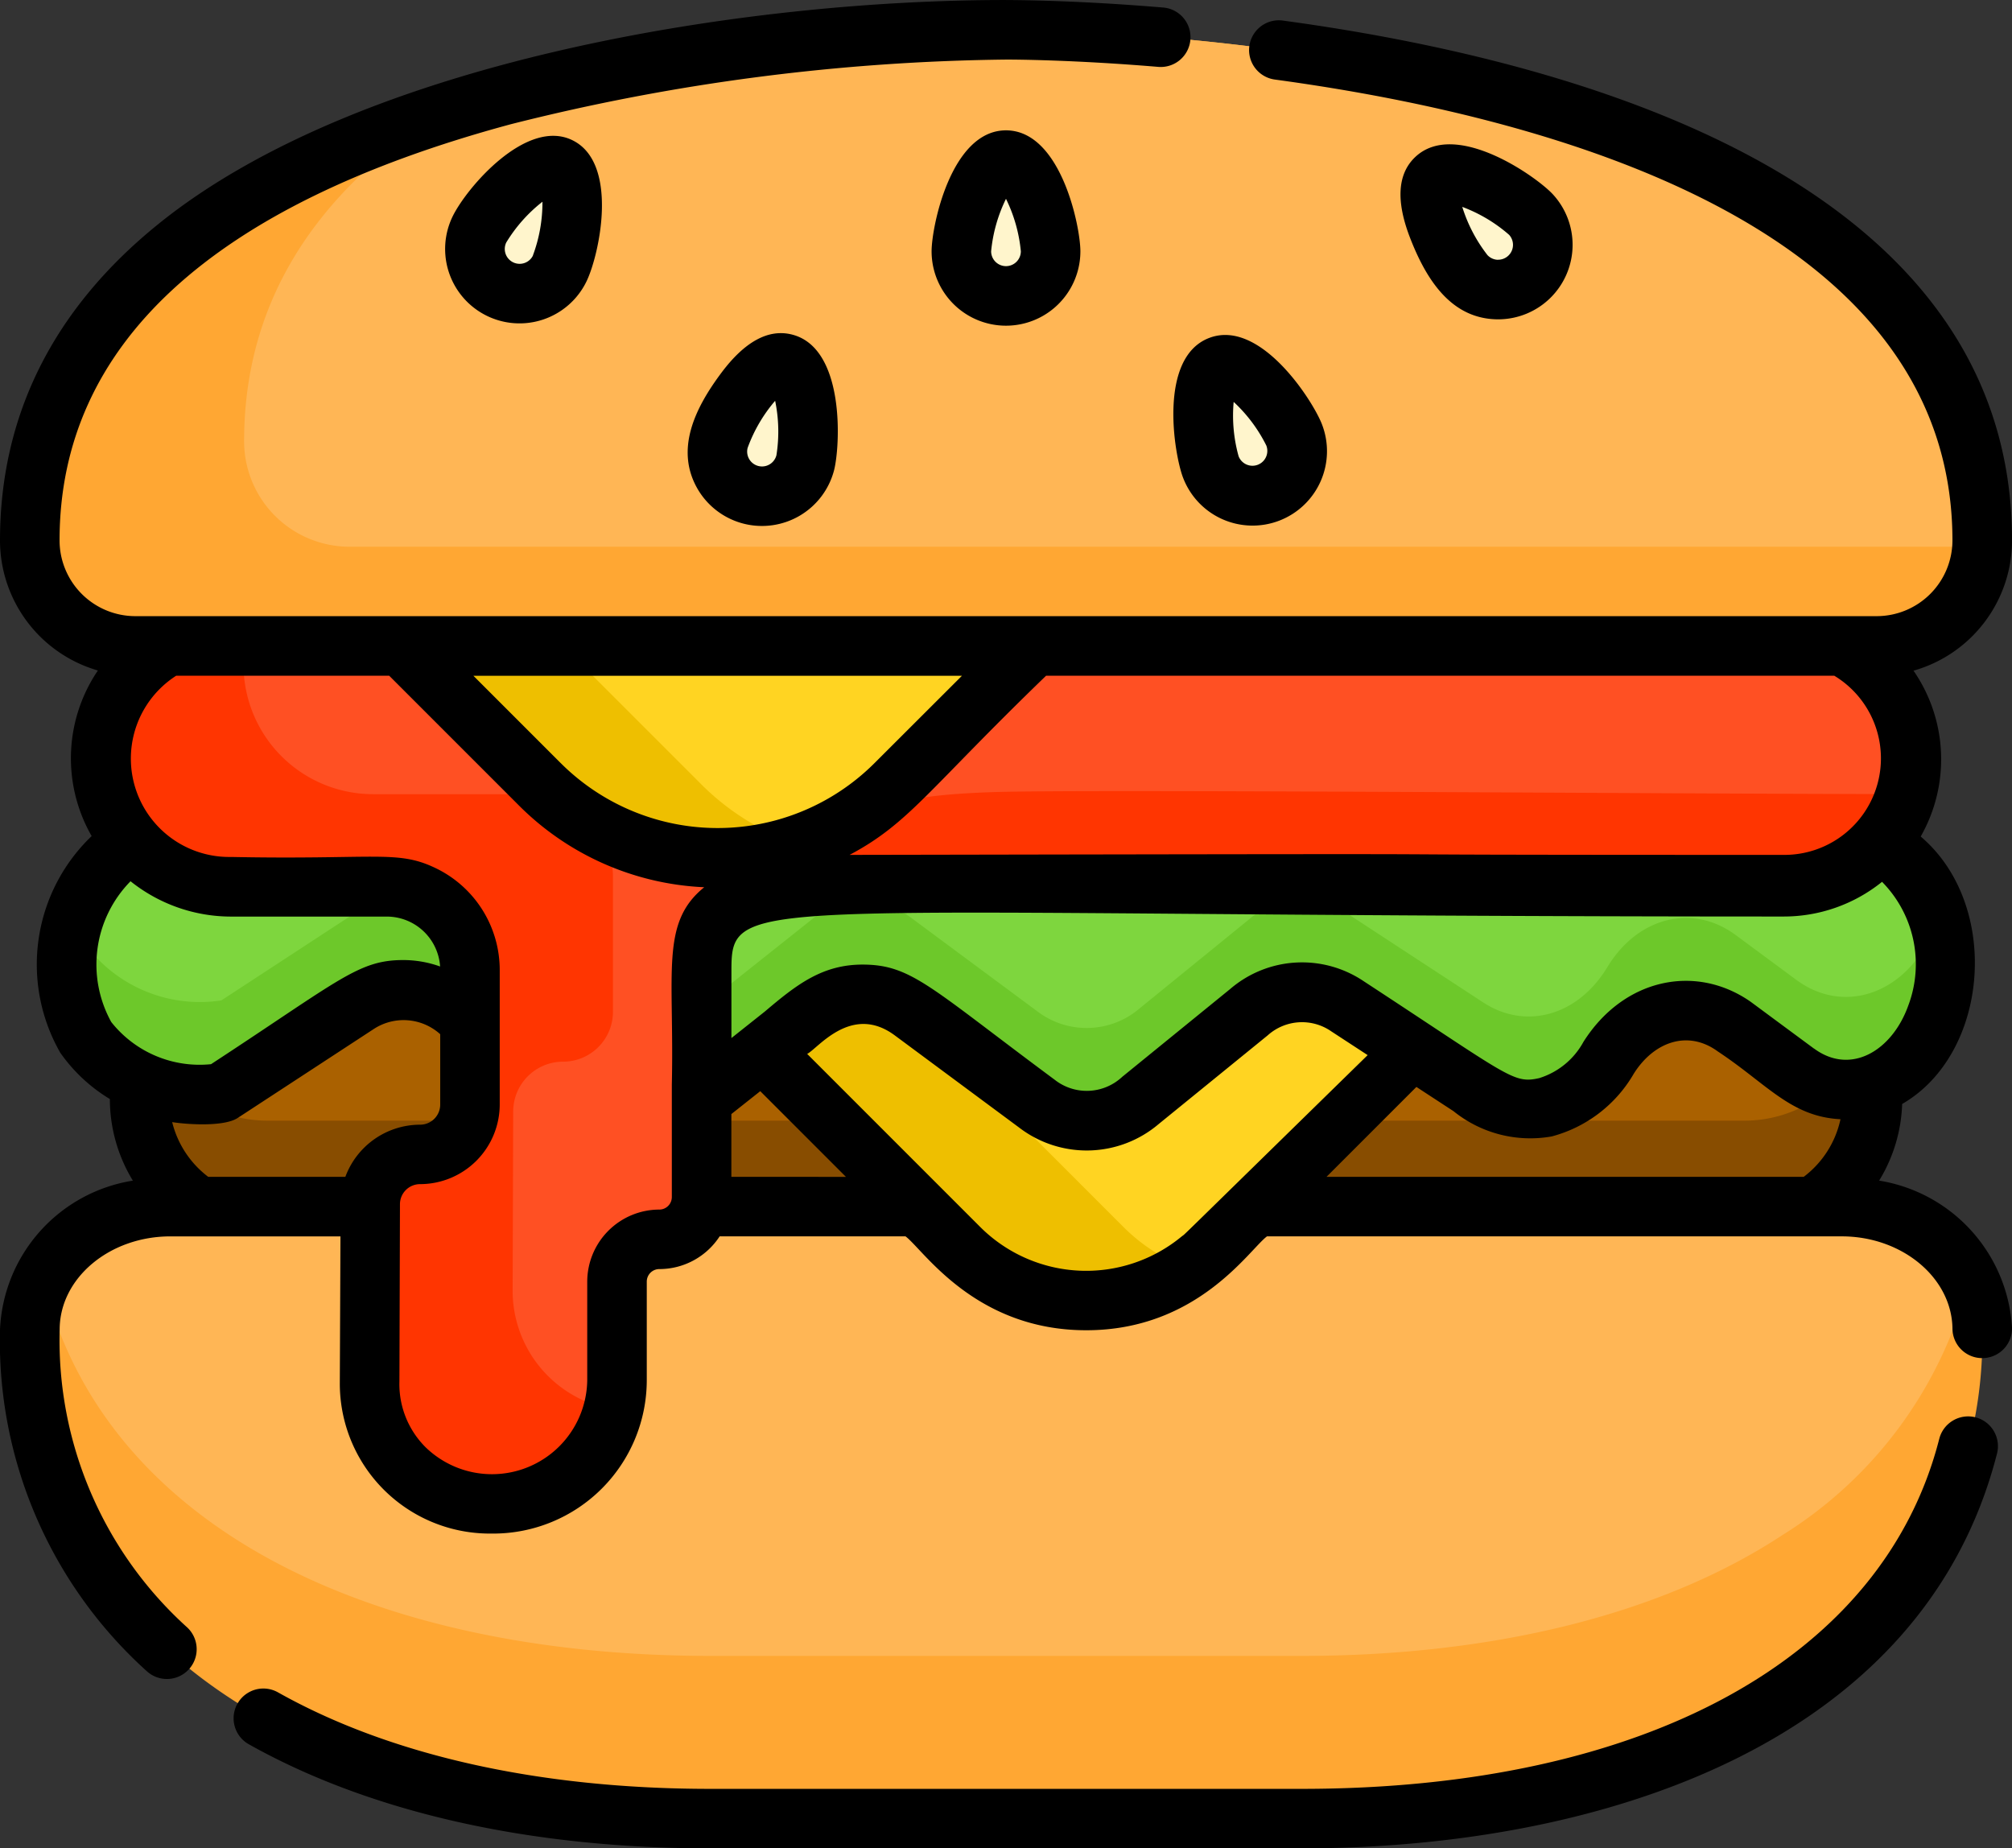 <svg xmlns="http://www.w3.org/2000/svg" width="100.063" height="91.917" viewBox="0 0 100.063 91.917">
  <rect x="0" y="0" width="100.063" height="91.917" fill="#333333" stroke="none"/>
  <g id="Group_1406" data-name="Group 1406" transform="translate(-291 -1467)">
    <path id="Path_3784" data-name="Path 3784" d="M121.7,274.289a6.349,6.349,0,0,1-6.35,6.35H41.874a6.35,6.35,0,1,1,0-12.7h73.476a6.343,6.343,0,0,1,6.35,6.35Z" transform="translate(262.418 1247.353)" fill="#884d00"/>
    <path id="Path_3785" data-name="Path 3785" d="M123.473,271.659a6.36,6.36,0,0,1-5.782,3.717H44.215a6.358,6.358,0,0,1-5.782-3.717,6.357,6.357,0,0,1,5.782-3.719h73.476A6.351,6.351,0,0,1,123.473,271.659Z" transform="translate(260.078 1247.352)" fill="#aa6100"/>
    <path id="Path_3786" data-name="Path 3786" d="M104.676,333.974a20.975,20.975,0,0,1-9.911,18.295c-6.125,4.035-14.586,6.023-23.931,6.023H41.417c-18.69,0-33.842-7.953-33.842-24.318a5.444,5.444,0,0,1,.638-2.554,6.156,6.156,0,0,1,1.409-1.771,7.492,7.492,0,0,1,4.941-1.792H97.688a7.105,7.105,0,0,1,6.35,3.563A5.441,5.441,0,0,1,104.676,333.974Z" transform="translate(284.905 1199.145)" fill="#ffa733"/>
    <path id="Path_3787" data-name="Path 3787" d="M106.664,331.42a21,21,0,0,1-9.274,12.756C91.265,348.211,82.8,350.2,73.459,350.2H44.043c-16.443,0-30.147-6.155-33.2-18.779a6.156,6.156,0,0,1,1.409-1.771,7.492,7.492,0,0,1,4.941-1.792h83.125A7.1,7.1,0,0,1,106.664,331.42Z" transform="translate(282.28 1199.145)" fill="#ffb655"/>
    <path id="Path_3788" data-name="Path 3788" d="M206.864,254.3l-16.428,16.428a8.94,8.94,0,0,1-12.643,0L161.365,254.3Z" transform="translate(161.171 1258.324)" fill="#eebf00"/>
    <path id="Path_3789" data-name="Path 3789" d="M243.7,254.3,227.273,270.73a8.987,8.987,0,0,1-1.319,1.088,8.867,8.867,0,0,1-3.429-2.14L207.15,254.3H243.7Z" transform="translate(124.334 1258.325)" fill="#ffd422"/>
    <path id="Path_3790" data-name="Path 3790" d="M110.42,240.277a7.694,7.694,0,0,1-.45,2.6c-1.206,3.366-4.436,4.672-6.952,2.813L100,243.461c-2.106-1.557-4.793-.92-6.317,1.5l-.128.2c-1.463,2.325-4.013,3.016-6.1,1.654L80.7,242.4a4.04,4.04,0,0,0-4.905.294L70.377,247.1a4.051,4.051,0,0,1-5.134.136l-6.179-4.58a4.042,4.042,0,0,0-5.087.1l-5.626,4.467a4.041,4.041,0,0,1-4.97.184L36.1,242.344a4.014,4.014,0,0,0-4.613-.073l-6.794,4.443a7.089,7.089,0,0,1-6.725-2.74,7.582,7.582,0,0,1-.606-5.989c.7-2.238,2.385-3.964,4.58-3.964h83.554c2.152,0,3.871,1.7,4.578,3.954A7.64,7.64,0,0,1,110.42,240.277Z" transform="translate(277.318 1274.642)" fill="#6dc82a"/>
    <path id="Path_3791" data-name="Path 3791" d="M111.519,237.975c-.03.1-.063.2-.1.294-1.206,3.368-4.436,4.674-6.952,2.815l-3.018-2.231c-2.106-1.555-4.793-.918-6.317,1.5l-.128.205c-1.463,2.325-4.013,3.016-6.1,1.654l-6.759-4.42a4.037,4.037,0,0,0-4.905.294l-5.417,4.406a4.051,4.051,0,0,1-5.134.134l-6.179-4.58a4.045,4.045,0,0,0-5.087.1L49.8,242.616a4.044,4.044,0,0,1-4.97.184l-7.284-5.061a4.007,4.007,0,0,0-4.613-.073l-6.794,4.441a7.085,7.085,0,0,1-6.725-2.74,7.071,7.071,0,0,1-.606-1.382c.7-2.238,2.385-3.964,4.58-3.964h83.554C109.093,234.021,110.812,235.721,111.519,237.975Z" transform="translate(275.868 1274.642)" fill="#7ed63e"/>
    <path id="Path_3792" data-name="Path 3792" d="M115.664,187.571a6.352,6.352,0,0,1-6.364,6.5c-11.41,0-41.8-.257-46.383-.1-.1,0-.205.008-.306.01-5.788.219-7.106,1.147-7.106,4.232v11.289a2.1,2.1,0,0,1-2.1,2.1,2.1,2.1,0,0,0-2.1,2.1v4.917a6.053,6.053,0,0,1-.174,1.449,6.144,6.144,0,0,1-5.989,4.684h-.156a5.984,5.984,0,0,1-5.983-6l.028-8.9a2.48,2.48,0,0,1,2.481-2.473,2.482,2.482,0,0,0,2.481-2.481V198.2a4.136,4.136,0,0,0-4.138-4.138H32.106a6.446,6.446,0,0,1-6.487-6.234,6.368,6.368,0,0,1,6.366-6.5h77.187A6.447,6.447,0,0,1,115.664,187.571Z" transform="translate(270.388 1317.03)" fill="#ff3501"/>
    <path id="Path_3793" data-name="Path 3793" d="M144.919,187.57a6.413,6.413,0,0,1-.243,1.889c-12.079-.012-40.941-.251-45.4-.1-6.048.2-7.412,1.105-7.412,4.244v.373c-5.788.219-7.106,1.147-7.106,4.232v11.289a2.1,2.1,0,0,1-2.1,2.1,2.1,2.1,0,0,0-2.1,2.1v4.917a6.053,6.053,0,0,1-.174,1.449,5.984,5.984,0,0,1-5.022-5.926l.028-8.9a2.48,2.48,0,0,1,2.481-2.473,2.482,2.482,0,0,0,2.481-2.481V193.6a4.136,4.136,0,0,0-4.138-4.138H68.468a6.446,6.446,0,0,1-6.487-6.234,6.37,6.37,0,0,1,.245-1.891h76.2A6.447,6.447,0,0,1,144.919,187.57Z" transform="translate(241.133 1317.031)" fill="#ff5023"/>
    <path id="Path_3794" data-name="Path 3794" d="M111.093,148.227l-14.085,14.09a12.529,12.529,0,0,1-17.719,0L65.2,148.227Z" transform="translate(238.542 1343.669)" fill="#eebf00"/>
    <path id="Path_3795" data-name="Path 3795" d="M144.136,148.227l-14.085,14.09a12.431,12.431,0,0,1-4.848,3.01,12.419,12.419,0,0,1-4.844-3.01l-14.09-14.09Z" transform="translate(205.5 1343.669)" fill="#ffd422"/>
    <path id="Path_3796" data-name="Path 3796" d="M104.677,53.81c0,.1,0,.207-.01.31a5.242,5.242,0,0,1-5.235,4.935H12.821A5.246,5.246,0,0,1,7.576,53.81c0-6.285,2.914-11.017,7.314-14.576a40.536,40.536,0,0,1,12.888-6.562c13.332-4.341,28.349-4.26,28.349-4.26S104.677,28.15,104.677,53.81Z" transform="translate(284.905 1440.068)" fill="#ffa733"/>
    <path id="Path_3797" data-name="Path 3797" d="M148.561,53.81c0,.1,0,.207-.01.31H67.364a5.246,5.246,0,0,1-5.245-5.245c0-6.285,2.914-11.017,7.314-14.576q1.06-.859,2.229-1.627c13.332-4.341,28.348-4.26,28.348-4.26S148.561,28.15,148.561,53.81Z" transform="translate(241.021 1440.068)" fill="#ffb655"/>
    <g id="Group_1314" data-name="Group 1314" transform="translate(314.619 1474.963)">
      <path id="Path_3798" data-name="Path 3798" d="M368.966,67.144a2.22,2.22,0,1,1-3.227,3.049c-.842-.891-2.392-3.978-1.5-4.82S368.124,66.253,368.966,67.144Z" transform="translate(-316.458 -64.45)" fill="#fff5cc"/>
      <path id="Path_3799" data-name="Path 3799" d="M310.734,117.148a2.219,2.219,0,0,1-4.144,1.591c-.439-1.144-.7-4.589.447-5.028S310.294,116,310.734,117.148Z" transform="translate(-269.99 -103.485)" fill="#fff5cc"/>
      <path id="Path_3800" data-name="Path 3800" d="M249.082,66.116a2.22,2.22,0,0,1-4.439,0c0-1.226.994-4.534,2.22-4.534S249.082,64.89,249.082,66.116Z" transform="translate(-220.45 -61.582)" fill="#fff5cc"/>
      <path id="Path_3801" data-name="Path 3801" d="M186.925,118.161a2.22,2.22,0,1,1-4.3-1.11c.307-1.187,2.1-4.141,3.283-3.834S187.232,116.974,186.925,118.161Z" transform="translate(-170.497 -103.108)" fill="#fff5cc"/>
      <path id="Path_3802" data-name="Path 3802" d="M125.07,68.057a2.219,2.219,0,0,1-3.995-1.935c.534-1.1,2.871-3.647,3.974-3.112S125.6,66.954,125.07,68.057Z" transform="translate(-120.852 -62.671)" fill="#fff5cc"/>
    </g>
    <path id="Path_3803" data-name="Path 3803" d="M146.065,381.281a1.483,1.483,0,0,0-1.8,1.068c-2.783,10.9-14.637,17.409-31.708,17.409H83.142c-8.478,0-15.912-1.658-21.5-4.8a1.48,1.48,0,1,0-1.449,2.582c6.031,3.385,13.968,5.176,22.952,5.176h29.415c14.9,0,30.891-5.205,34.578-19.637A1.482,1.482,0,0,0,146.065,381.281Z" transform="translate(243.181 1156.199)"/>
    <path id="Path_3804" data-name="Path 3804" d="M285.514,294.9h0Z" transform="translate(61.285 1225.663)"/>
    <path id="Path_3805" data-name="Path 3805" d="M93.455,79.548A7.773,7.773,0,0,0,94.6,75.737c4.347-2.511,4.922-9.907.922-13.3a7.755,7.755,0,0,0-.357-8.247,6.74,6.74,0,0,0,4.9-6.475c0-16.957-19.374-23.561-36.264-25.854a1.48,1.48,0,1,0-.4,2.933c14.958,2.031,33.7,7.76,33.7,22.92a3.77,3.77,0,0,1-3.764,3.764H6.726a3.77,3.77,0,0,1-3.764-3.764c0-9.718,7.553-16.682,22.448-20.7A104.914,104.914,0,0,1,50.088,23.8c.324,0,3.271.01,7.483.361a1.481,1.481,0,1,0,.247-2.951c-2.559-.213-5.266-.358-7.845-.371-12.909,0-31.99,2.965-42.111,11.151C2.645,36.209,0,41.5,0,47.716a6.741,6.741,0,0,0,4.868,6.465,7.773,7.773,0,0,0-.31,8.234A8.834,8.834,0,0,0,3,73.192a8.173,8.173,0,0,0,2.464,2.3,7.794,7.794,0,0,0,1.144,4.057A7.847,7.847,0,0,0,0,86.957a22.1,22.1,0,0,0,7.3,16.986,1.48,1.48,0,0,0,2-2.185,19.248,19.248,0,0,1-6.333-14.8c0-2.556,2.471-4.637,5.508-4.637h8.457L16.9,89.612A7.46,7.46,0,0,0,24.367,97.1h.156a7.637,7.637,0,0,0,7.643-7.614V84.571a.624.624,0,0,1,.624-.624,3.579,3.579,0,0,0,3-1.627h9.244c.877.647,3.433,4.669,8.988,4.669s8.116-4.024,8.99-4.669H91.594c3.006,0,5.478,2.059,5.508,4.592a1.478,1.478,0,0,0,1.478,1.463H98.6a1.481,1.481,0,0,0,1.465-1.5A7.879,7.879,0,0,0,93.455,79.548ZM52.025,54.441h39.2a4.8,4.8,0,0,1-2.537,8.909c-31.815,0-2.479-.082-46.435,0C45.222,61.772,46.145,60.12,52.025,54.441ZM5.533,71.661a5.906,5.906,0,0,1,.959-7,8.011,8.011,0,0,0,5,1.757h7.742A2.66,2.66,0,0,1,21.888,68.9a5.434,5.434,0,0,0-1.834-.32c-2.23,0-3.143.983-9.558,5.178A5.6,5.6,0,0,1,5.533,71.661Zm11.643,7.7H10.357a4.875,4.875,0,0,1-1.794-2.722c.79.124,2.583.233,3.255-.205l6.794-4.441a2.716,2.716,0,0,1,3.281.274v3.5a1,1,0,0,1-1,1A3.969,3.969,0,0,0,17.176,79.359Zm16.236-4.582v5.585a.623.623,0,0,1-.622.624,3.591,3.591,0,0,0-3.585,3.585v4.917a4.738,4.738,0,0,1-8.028,3.328,4.431,4.431,0,0,1-1.313-3.283c.007-2.149.014-4.636.027-8.812a1,1,0,0,1,1-1,3.967,3.967,0,0,0,3.962-3.962v-6.69a5.621,5.621,0,0,0-3.247-5.091c-1.867-.88-2.974-.385-10.113-.527a4.893,4.893,0,0,1-2.73-9.013H19.355l6.429,6.429a13.9,13.9,0,0,0,9.239,4.09C32.829,66.731,33.541,69.181,33.412,74.778Zm-5.533-16-4.337-4.337h24.3L43.5,58.778A11.041,11.041,0,0,1,27.879,58.778Zm8.494,20.581V76.238L37.81,75.1l4.262,4.262Zm22.4,2.961a7.456,7.456,0,0,1-10.03-.474l-8.6-8.6c.527-.262,2.2-2.521,4.359-.92l6.179,4.58a5.526,5.526,0,0,0,6.948-.176l5.417-4.406a2.552,2.552,0,0,1,3.162-.2l1.81,1.182C57.809,83.295,59.058,82.088,58.776,82.32Zm30.93-2.961H65.971l4.471-4.471,1.846,1.206a6.074,6.074,0,0,0,4.888,1.255,6.7,6.7,0,0,0,4.078-3.121c.992-1.576,2.688-2.2,4.185-1.1,2.438,1.61,3.623,3.243,6.094,3.366A4.868,4.868,0,0,1,89.706,79.359Zm.509-6.38c-3.15-2.326-3.026-2.24-3.2-2.363-2.721-1.858-6.276-1.11-8.265,2.035a3.778,3.778,0,0,1-2.2,1.8c-1.3.287-1.448-.059-8.719-4.815a5.486,5.486,0,0,0-6.648.383l-5.33,4.336-.032.026-.007.006L55.8,74.4l0,0,0,0-.007.006-.03.025a2.578,2.578,0,0,1-3.318.095c-6.171-4.574-7.1-5.7-9.5-5.721-2.033-.014-3.315.984-4.905,2.333l-1.664,1.321V69.072c0-3.919.841-2.657,52.315-2.657A7.787,7.787,0,0,0,93.6,64.69a5.831,5.831,0,0,1,1.3,6.165C94.1,73.081,92.05,74.332,90.216,72.979Z" transform="translate(291 1446.162)"/>
    <path id="Path_3806" data-name="Path 3806" d="M357.122,58.193c-.879.83-.968,2.176-.264,4,.834,2.161,2.092,4.071,4.4,4.071a3.705,3.705,0,0,0,2.686-6.241h0C363.1,59.133,359.108,56.315,357.122,58.193Zm4.11,5.11a.736.736,0,0,1-.516-.231,7.544,7.544,0,0,1-1.255-2.4,7.545,7.545,0,0,1,2.329,1.389A.74.74,0,0,1,361.231,63.3Z" transform="translate(4.262 1416.616)"/>
    <path id="Path_3807" data-name="Path 3807" d="M299.075,113.161a3.7,3.7,0,1,0,6.908-2.653h0c-.439-1.143-3.057-5.268-5.61-4.288S298.637,112.018,299.075,113.161Zm2.519-3.762a7.549,7.549,0,0,1,1.625,2.171h0a.739.739,0,0,1-1.38.53A7.547,7.547,0,0,1,301.594,109.4Z" transform="translate(50.76 1377.587)"/>
    <path id="Path_3808" data-name="Path 3808" d="M237.067,60.02a3.7,3.7,0,0,0,7.4,0c0-1.224-.966-6.014-3.7-6.014S237.067,58.8,237.067,60.02Zm3.7.739a.74.74,0,0,1-.739-.739,7.542,7.542,0,0,1,.739-2.609,7.538,7.538,0,0,1,.739,2.609A.74.74,0,0,1,240.767,60.759Z" transform="translate(100.264 1419.476)"/>
    <path id="Path_3809" data-name="Path 3809" d="M176.671,107.576c-1.347,1.8-2.311,3.851-1.164,5.8a3.705,3.705,0,0,0,6.77-.954c.306-1.185.569-6.064-2.078-6.748C179.028,105.37,177.841,106.01,176.671,107.576Zm2.739,4.1a.739.739,0,1,1-1.431-.37,7.539,7.539,0,0,1,1.368-2.341A7.542,7.542,0,0,1,179.41,111.68Z" transform="translate(150.203 1377.966)"/>
    <path id="Path_3810" data-name="Path 3810" d="M113.636,59.409a3.7,3.7,0,0,0,6.66,3.226c.645-1.331,1.634-5.891-.708-7.025C117.294,54.5,114.323,57.991,113.636,59.409Zm4,1.935a.739.739,0,1,1-1.33-.645,7.543,7.543,0,0,1,1.8-2.026A7.552,7.552,0,0,1,117.631,61.344Z" transform="translate(199.872 1418.359)"/>
  </g>
</svg>
